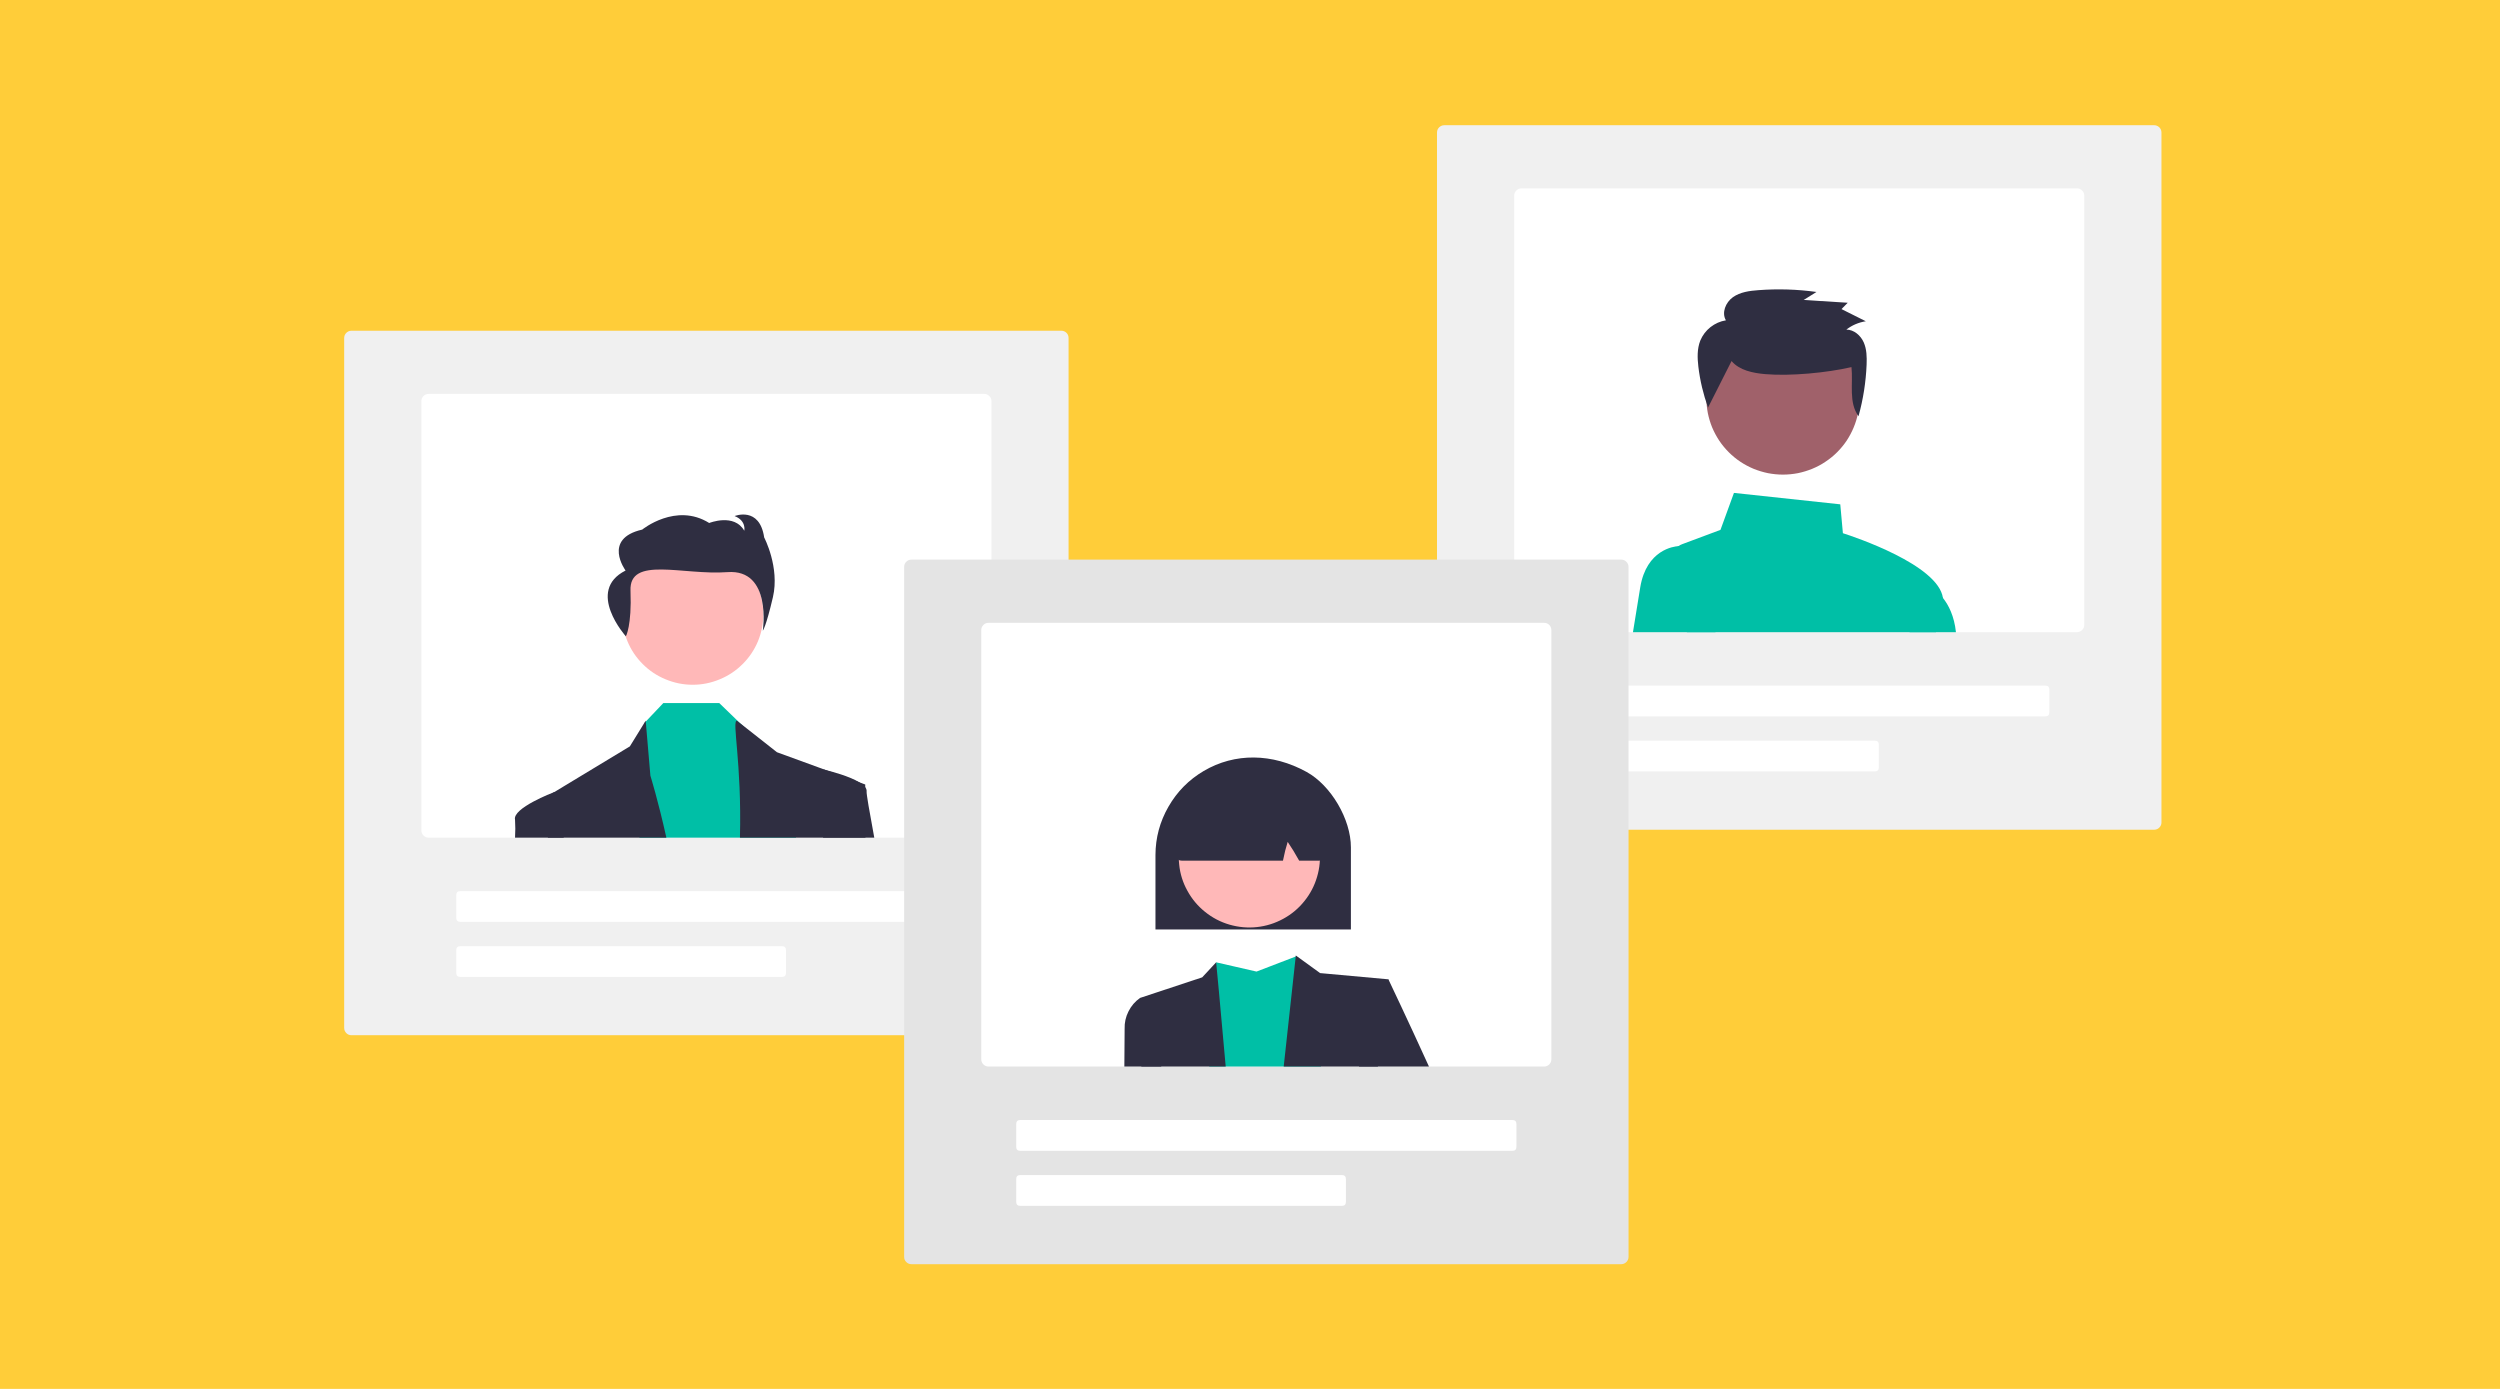 <svg xmlns="http://www.w3.org/2000/svg" xmlns:xlink="http://www.w3.org/1999/xlink" width="180" zoomAndPan="magnify" viewBox="0 0 135 75" height="100" preserveAspectRatio="xMidYMid meet" version="1.0"><defs><clipPath id="9dcedd6341"><path d="M 18.527 17 L 58 17 L 58 56 L 18.527 56 Z M 18.527 17 " clip-rule="nonzero"/></clipPath><clipPath id="b2adb55ae5"><path d="M 77 6.762 L 116.777 6.762 L 116.777 45 L 77 45 Z M 77 6.762 " clip-rule="nonzero"/></clipPath><clipPath id="dfeb7bd277"><path d="M 48 30 L 88 30 L 88 68.262 L 48 68.262 Z M 48 30 " clip-rule="nonzero"/></clipPath></defs><rect x="-13.5" width="162" fill="#ffffff" y="-7.5" height="90" fill-opacity="1"/><rect x="-13.5" width="162" fill="#ffcd39" y="-7.5" height="90" fill-opacity="1"/><g clip-path="url(#9dcedd6341)"><path fill="#f0f0f0" d="M 57.309 55.902 L 18.98 55.902 C 18.871 55.902 18.781 55.867 18.703 55.789 C 18.625 55.711 18.586 55.617 18.586 55.512 L 18.586 18.254 C 18.586 18.145 18.625 18.051 18.703 17.973 C 18.781 17.898 18.871 17.859 18.98 17.859 L 57.309 17.859 C 57.418 17.859 57.512 17.898 57.59 17.973 C 57.668 18.051 57.703 18.145 57.703 18.254 L 57.703 55.512 C 57.703 55.617 57.668 55.711 57.59 55.789 C 57.512 55.867 57.418 55.902 57.309 55.902 Z M 57.309 55.902 " fill-opacity="1" fill-rule="nonzero"/></g><path fill="#ffffff" d="M 53.145 21.27 L 23.148 21.27 C 23.039 21.27 22.945 21.309 22.867 21.387 C 22.793 21.461 22.754 21.555 22.754 21.664 L 22.754 44.84 C 22.754 44.949 22.793 45.043 22.867 45.117 C 22.945 45.195 23.039 45.234 23.148 45.234 L 53.145 45.234 C 53.254 45.234 53.348 45.195 53.422 45.117 C 53.5 45.043 53.539 44.949 53.539 44.84 L 53.539 21.664 C 53.539 21.555 53.5 21.461 53.422 21.387 C 53.348 21.309 53.254 21.27 53.145 21.27 Z M 53.145 21.27 " fill-opacity="1" fill-rule="nonzero"/><path fill="#ffffff" d="M 51.434 49.781 L 24.859 49.781 C 24.711 49.781 24.641 49.707 24.637 49.562 L 24.637 48.34 C 24.641 48.191 24.711 48.121 24.859 48.121 L 51.434 48.121 C 51.578 48.121 51.652 48.191 51.652 48.34 L 51.652 49.562 C 51.652 49.707 51.578 49.781 51.434 49.781 Z M 51.434 49.781 " fill-opacity="1" fill-rule="nonzero"/><path fill="#ffffff" d="M 42.223 52.754 L 24.859 52.754 C 24.711 52.754 24.641 52.684 24.637 52.535 L 24.637 51.312 C 24.641 51.168 24.711 51.094 24.859 51.094 L 42.223 51.094 C 42.371 51.094 42.441 51.168 42.445 51.312 L 42.445 52.535 C 42.441 52.684 42.371 52.754 42.223 52.754 Z M 42.223 52.754 " fill-opacity="1" fill-rule="nonzero"/><path fill="#ffb8b8" d="M 41.219 33.172 C 41.219 33.676 41.121 34.16 40.93 34.629 C 40.734 35.094 40.461 35.504 40.102 35.859 C 39.742 36.219 39.332 36.492 38.863 36.684 C 38.398 36.879 37.91 36.977 37.406 36.977 C 36.898 36.977 36.414 36.879 35.945 36.684 C 35.477 36.492 35.066 36.219 34.707 35.859 C 34.352 35.504 34.074 35.094 33.883 34.629 C 33.688 34.16 33.59 33.676 33.59 33.172 C 33.59 32.668 33.688 32.184 33.883 31.715 C 34.074 31.25 34.352 30.84 34.707 30.484 C 35.066 30.125 35.477 29.852 35.945 29.656 C 36.414 29.465 36.898 29.367 37.406 29.367 C 37.91 29.367 38.398 29.465 38.863 29.656 C 39.332 29.852 39.742 30.125 40.102 30.484 C 40.461 30.84 40.734 31.25 40.93 31.715 C 41.121 32.184 41.219 32.668 41.219 33.172 Z M 41.219 33.172 " fill-opacity="1" fill-rule="nonzero"/><path fill="#00bfa6" d="M 42.984 45.234 L 34.527 45.234 L 34.805 39.035 L 34.871 38.965 L 35.82 37.965 L 38.84 37.965 L 39.957 39.047 L 40.051 39.133 L 42.434 41.41 Z M 42.984 45.234 " fill-opacity="1" fill-rule="nonzero"/><path fill="#2f2e41" d="M 35.984 45.234 L 29.586 45.234 C 29.57 43.836 29.562 42.996 29.562 42.996 L 29.93 42.773 C 29.93 42.77 29.934 42.77 29.934 42.77 L 34.012 40.305 L 34.867 38.918 L 34.871 38.965 L 35.121 41.887 C 35.121 41.887 35.539 43.227 35.984 45.234 Z M 35.984 45.234 " fill-opacity="1" fill-rule="nonzero"/><path fill="#2f2e41" d="M 46.734 45.234 L 39.957 45.234 C 40.062 41.152 39.508 38.918 39.793 38.918 L 39.957 39.047 L 41.957 40.621 L 44.59 41.582 L 46.406 42.246 L 46.723 42.363 L 46.723 42.512 C 46.723 42.871 46.727 43.852 46.734 45.234 Z M 46.734 45.234 " fill-opacity="1" fill-rule="nonzero"/><path fill="#2f2e41" d="M 33.797 34.363 C 33.797 34.363 34.121 33.793 34.047 31.898 C 33.969 30.004 36.863 31.074 39.285 30.895 C 41.703 30.715 41.191 34.059 41.191 34.059 C 41.191 34.059 41.363 33.859 41.738 32.246 C 42.113 30.629 41.266 29.023 41.266 29.023 C 41.016 27.324 39.668 27.867 39.668 27.867 C 40.316 28.121 40.191 28.66 40.191 28.66 C 39.645 27.699 38.297 28.242 38.297 28.242 C 36.5 27.117 34.68 28.598 34.68 28.598 C 32.512 29.09 33.781 30.809 33.781 30.809 C 31.602 31.91 33.797 34.363 33.797 34.363 Z M 33.797 34.363 " fill-opacity="1" fill-rule="nonzero"/><path fill="#2f2e41" d="M 30.441 45.234 L 27.812 45.234 C 27.832 44.91 27.832 44.586 27.812 44.266 C 27.656 43.641 29.863 42.797 29.93 42.773 C 29.93 42.77 29.934 42.77 29.934 42.77 L 30.355 42.996 Z M 30.441 45.234 " fill-opacity="1" fill-rule="nonzero"/><path fill="#2f2e41" d="M 47.211 45.234 L 44.449 45.234 L 44.105 41.84 L 44.492 41.559 C 44.492 41.559 44.527 41.566 44.59 41.582 C 44.898 41.66 45.855 41.91 46.406 42.246 C 46.527 42.316 46.633 42.402 46.723 42.512 C 46.777 42.578 46.805 42.656 46.797 42.746 C 46.785 42.871 46.945 43.805 47.211 45.234 Z M 47.211 45.234 " fill-opacity="1" fill-rule="nonzero"/><g clip-path="url(#b2adb55ae5)"><path fill="#f0f0f0" d="M 116.324 44.805 L 77.992 44.805 C 77.887 44.805 77.793 44.77 77.715 44.691 C 77.637 44.613 77.598 44.52 77.598 44.414 L 77.598 7.156 C 77.598 7.047 77.637 6.953 77.715 6.875 C 77.793 6.801 77.887 6.762 77.992 6.762 L 116.324 6.762 C 116.43 6.762 116.523 6.801 116.602 6.875 C 116.68 6.953 116.719 7.047 116.719 7.156 L 116.719 44.414 C 116.719 44.52 116.68 44.613 116.602 44.691 C 116.523 44.77 116.43 44.805 116.324 44.805 Z M 116.324 44.805 " fill-opacity="1" fill-rule="nonzero"/></g><path fill="#ffffff" d="M 112.156 10.172 L 82.16 10.172 C 82.051 10.172 81.957 10.211 81.883 10.289 C 81.805 10.363 81.766 10.457 81.766 10.566 L 81.766 33.742 C 81.766 33.852 81.805 33.945 81.883 34.02 C 81.957 34.098 82.051 34.137 82.16 34.137 L 112.156 34.137 C 112.266 34.137 112.359 34.098 112.434 34.02 C 112.512 33.945 112.551 33.852 112.551 33.742 L 112.551 10.566 C 112.551 10.457 112.512 10.363 112.434 10.289 C 112.359 10.211 112.266 10.172 112.156 10.172 Z M 112.156 10.172 " fill-opacity="1" fill-rule="nonzero"/><path fill="#ffffff" d="M 110.445 38.684 L 83.871 38.684 C 83.723 38.684 83.652 38.609 83.652 38.465 L 83.652 37.242 C 83.652 37.094 83.723 37.023 83.871 37.023 L 110.445 37.023 C 110.594 37.023 110.664 37.094 110.664 37.242 L 110.664 38.465 C 110.664 38.609 110.594 38.684 110.445 38.684 Z M 110.445 38.684 " fill-opacity="1" fill-rule="nonzero"/><path fill="#ffffff" d="M 101.238 41.656 L 83.871 41.656 C 83.723 41.656 83.652 41.586 83.652 41.438 L 83.652 40.215 C 83.652 40.07 83.723 39.996 83.871 39.996 L 101.238 39.996 C 101.383 39.996 101.457 40.07 101.457 40.215 L 101.457 41.438 C 101.457 41.586 101.383 41.656 101.238 41.656 Z M 101.238 41.656 " fill-opacity="1" fill-rule="nonzero"/><path fill="#00bfa6" d="M 104.543 34.137 C 104.711 33.527 104.844 33.004 104.91 32.633 C 104.93 32.52 104.934 32.402 104.918 32.289 C 104.664 30.496 100.102 28.98 99.516 28.793 L 99.375 27.234 L 93.633 26.617 L 92.906 28.613 L 90.844 29.383 C 90.77 29.41 90.699 29.445 90.633 29.492 C 90.453 29.609 90.328 29.77 90.25 29.969 C 90.176 30.168 90.16 30.371 90.211 30.578 L 91.09 34.137 Z M 104.543 34.137 " fill-opacity="1" fill-rule="nonzero"/><path fill="#00bfa6" d="M 92.637 34.137 L 88.18 34.137 C 88.34 33.145 88.48 32.266 88.574 31.711 C 88.914 29.68 90.398 29.504 90.633 29.492 C 90.648 29.488 90.66 29.488 90.664 29.488 L 91.602 29.488 Z M 92.637 34.137 " fill-opacity="1" fill-rule="nonzero"/><path fill="#00bfa6" d="M 104.543 34.137 L 105.621 34.137 C 105.527 33.262 105.223 32.672 104.918 32.289 C 104.707 32.016 104.449 31.801 104.145 31.645 L 104.062 31.613 L 103.113 34.137 Z M 104.543 34.137 " fill-opacity="1" fill-rule="nonzero"/><path fill="#a0616a" d="M 100.414 21.504 C 100.414 21.777 100.387 22.043 100.336 22.309 C 100.281 22.574 100.203 22.832 100.098 23.082 C 99.996 23.332 99.867 23.57 99.719 23.797 C 99.566 24.023 99.395 24.23 99.203 24.422 C 99.012 24.613 98.801 24.785 98.574 24.934 C 98.352 25.086 98.113 25.211 97.859 25.316 C 97.609 25.418 97.352 25.496 97.086 25.551 C 96.82 25.602 96.551 25.629 96.277 25.629 C 96.008 25.629 95.738 25.602 95.473 25.551 C 95.207 25.496 94.945 25.418 94.695 25.316 C 94.445 25.211 94.207 25.086 93.98 24.934 C 93.754 24.785 93.547 24.613 93.355 24.422 C 93.164 24.23 92.992 24.023 92.84 23.797 C 92.691 23.57 92.562 23.332 92.457 23.082 C 92.355 22.832 92.277 22.574 92.223 22.309 C 92.172 22.043 92.145 21.777 92.145 21.504 C 92.145 21.234 92.172 20.965 92.223 20.699 C 92.277 20.438 92.355 20.18 92.457 19.926 C 92.562 19.676 92.691 19.441 92.84 19.215 C 92.992 18.988 93.164 18.781 93.355 18.59 C 93.547 18.398 93.754 18.227 93.98 18.078 C 94.207 17.926 94.445 17.801 94.695 17.695 C 94.945 17.594 95.207 17.516 95.473 17.461 C 95.738 17.41 96.008 17.383 96.277 17.383 C 96.551 17.383 96.82 17.41 97.086 17.461 C 97.352 17.516 97.609 17.594 97.859 17.695 C 98.113 17.801 98.352 17.926 98.574 18.078 C 98.801 18.227 99.012 18.398 99.203 18.59 C 99.395 18.781 99.566 18.988 99.719 19.215 C 99.867 19.441 99.996 19.676 100.098 19.926 C 100.203 20.18 100.281 20.438 100.336 20.699 C 100.387 20.965 100.414 21.234 100.414 21.504 Z M 100.414 21.504 " fill-opacity="1" fill-rule="nonzero"/><path fill="#2f2e41" d="M 93.504 19.496 C 93.93 20 94.656 20.145 95.324 20.203 C 96.68 20.32 98.656 20.129 99.98 19.824 C 100.074 20.738 99.816 21.723 100.359 22.477 C 100.613 21.562 100.758 20.633 100.797 19.684 C 100.812 19.277 100.805 18.859 100.641 18.488 C 100.477 18.117 100.117 17.801 99.703 17.797 C 100.016 17.559 100.363 17.41 100.754 17.348 L 99.441 16.691 L 99.777 16.348 L 97.398 16.199 L 98.09 15.766 C 97.047 15.621 96.004 15.59 94.961 15.668 C 94.477 15.703 93.969 15.77 93.574 16.051 C 93.184 16.332 92.957 16.887 93.199 17.297 C 92.891 17.348 92.613 17.473 92.367 17.664 C 92.121 17.859 91.938 18.102 91.816 18.391 C 91.641 18.836 91.656 19.324 91.711 19.797 C 91.801 20.555 91.977 21.289 92.234 22.008 " fill-opacity="1" fill-rule="nonzero"/><g clip-path="url(#dfeb7bd277)"><path fill="#e4e4e4" d="M 87.547 68.266 L 49.219 68.266 C 49.109 68.266 49.016 68.227 48.938 68.148 C 48.859 68.074 48.824 67.98 48.824 67.871 L 48.824 30.613 C 48.824 30.504 48.859 30.414 48.938 30.336 C 49.016 30.258 49.109 30.219 49.219 30.219 L 87.547 30.219 C 87.656 30.219 87.746 30.258 87.824 30.336 C 87.902 30.414 87.941 30.504 87.941 30.613 L 87.941 67.871 C 87.941 67.98 87.902 68.074 87.824 68.148 C 87.746 68.227 87.656 68.266 87.547 68.266 Z M 87.547 68.266 " fill-opacity="1" fill-rule="nonzero"/></g><path fill="#ffffff" d="M 83.379 33.633 L 53.383 33.633 C 53.273 33.633 53.18 33.668 53.105 33.746 C 53.027 33.824 52.988 33.918 52.988 34.023 L 52.988 57.203 C 52.988 57.309 53.027 57.402 53.105 57.48 C 53.18 57.555 53.273 57.594 53.383 57.594 L 83.379 57.594 C 83.488 57.594 83.582 57.555 83.66 57.48 C 83.734 57.402 83.773 57.309 83.773 57.203 L 83.773 34.023 C 83.773 33.918 83.734 33.824 83.66 33.746 C 83.582 33.668 83.488 33.633 83.379 33.633 Z M 83.379 33.633 " fill-opacity="1" fill-rule="nonzero"/><path fill="#ffffff" d="M 81.668 62.145 L 55.094 62.145 C 54.949 62.145 54.875 62.07 54.875 61.926 L 54.875 60.699 C 54.875 60.555 54.949 60.48 55.094 60.48 L 81.668 60.48 C 81.816 60.48 81.887 60.555 81.887 60.699 L 81.887 61.926 C 81.887 62.07 81.816 62.145 81.668 62.145 Z M 81.668 62.145 " fill-opacity="1" fill-rule="nonzero"/><path fill="#ffffff" d="M 72.461 65.117 L 55.094 65.117 C 54.949 65.117 54.875 65.043 54.875 64.898 L 54.875 63.672 C 54.875 63.527 54.949 63.453 55.094 63.453 L 72.461 63.453 C 72.605 63.453 72.68 63.527 72.68 63.672 L 72.68 64.898 C 72.68 65.043 72.605 65.117 72.461 65.117 Z M 72.461 65.117 " fill-opacity="1" fill-rule="nonzero"/><path fill="#00bfa6" d="M 71.332 57.594 L 65.297 57.594 L 65.672 51.965 L 67.852 52.465 L 69.969 51.652 L 70.023 51.633 L 70.027 51.629 C 70.027 51.633 70.027 51.633 70.031 51.637 C 70.062 51.77 70.727 54.426 71.332 57.594 Z M 71.332 57.594 " fill-opacity="1" fill-rule="nonzero"/><path fill="#2f2e41" d="M 74.973 52.883 L 74.406 57.594 L 69.32 57.594 L 69.969 51.652 L 69.973 51.594 L 70.023 51.633 L 70.031 51.637 L 71.285 52.547 Z M 74.973 52.883 " fill-opacity="1" fill-rule="nonzero"/><path fill="#2f2e41" d="M 66.188 57.594 L 61.633 57.594 L 61.566 53.887 L 64.918 52.777 L 65.672 51.965 C 65.672 51.965 65.91 54.41 66.188 57.594 Z M 66.188 57.594 " fill-opacity="1" fill-rule="nonzero"/><path fill="#2f2e41" d="M 77.164 57.594 L 73.387 57.594 L 73.629 54.219 L 74.973 52.883 C 74.973 52.883 76.031 55.102 77.164 57.594 Z M 77.164 57.594 " fill-opacity="1" fill-rule="nonzero"/><path fill="#2f2e41" d="M 62.707 57.594 L 60.715 57.594 C 60.723 56.516 60.73 55.766 60.73 55.555 C 60.719 55.227 60.789 54.91 60.938 54.617 C 61.086 54.32 61.293 54.078 61.566 53.887 L 62.574 54.219 Z M 62.707 57.594 " fill-opacity="1" fill-rule="nonzero"/><path fill="#2f2e41" d="M 62.395 46.168 C 62.398 45.238 62.633 44.367 63.098 43.559 C 63.562 42.75 64.195 42.109 65 41.633 C 66.676 40.645 68.703 40.664 70.555 41.684 C 71.875 42.41 72.949 44.238 72.949 45.758 L 72.949 50.191 L 62.395 50.191 Z M 62.395 46.168 " fill-opacity="1" fill-rule="nonzero"/><path fill="#ffb8b8" d="M 70.809 44.457 C 71.051 44.902 71.199 45.371 71.254 45.875 C 71.309 46.375 71.266 46.867 71.121 47.352 C 70.98 47.836 70.75 48.273 70.434 48.664 C 70.117 49.059 69.738 49.375 69.293 49.617 C 68.848 49.859 68.375 50.008 67.875 50.062 C 67.371 50.117 66.879 50.07 66.391 49.93 C 65.906 49.789 65.469 49.559 65.074 49.242 C 64.68 48.926 64.363 48.547 64.121 48.105 C 63.875 47.664 63.727 47.191 63.676 46.691 C 63.621 46.188 63.664 45.695 63.805 45.211 C 63.949 44.73 64.18 44.289 64.496 43.898 C 64.812 43.504 65.191 43.188 65.637 42.945 C 66.078 42.703 66.551 42.555 67.055 42.504 C 67.559 42.449 68.051 42.492 68.535 42.633 C 69.023 42.777 69.461 43.004 69.855 43.32 C 70.25 43.637 70.566 44.016 70.809 44.457 Z M 70.809 44.457 " fill-opacity="1" fill-rule="nonzero"/><path fill="#2f2e41" d="M 63.488 46.316 C 63.461 46.285 63.391 46.207 63.863 42.598 L 63.879 42.539 L 63.918 42.539 C 66.305 41.371 68.723 41.34 71.109 42.453 C 71.27 42.527 71.355 42.652 71.375 42.832 C 71.652 46.219 71.586 46.293 71.555 46.324 C 71.465 46.426 71.348 46.477 71.211 46.477 L 70.156 46.477 L 70.133 46.438 C 69.949 46.102 69.75 45.777 69.535 45.461 C 69.438 45.773 69.355 46.094 69.293 46.418 L 69.281 46.477 L 63.84 46.477 C 63.699 46.477 63.582 46.426 63.488 46.316 Z M 63.488 46.316 " fill-opacity="1" fill-rule="nonzero"/></svg>